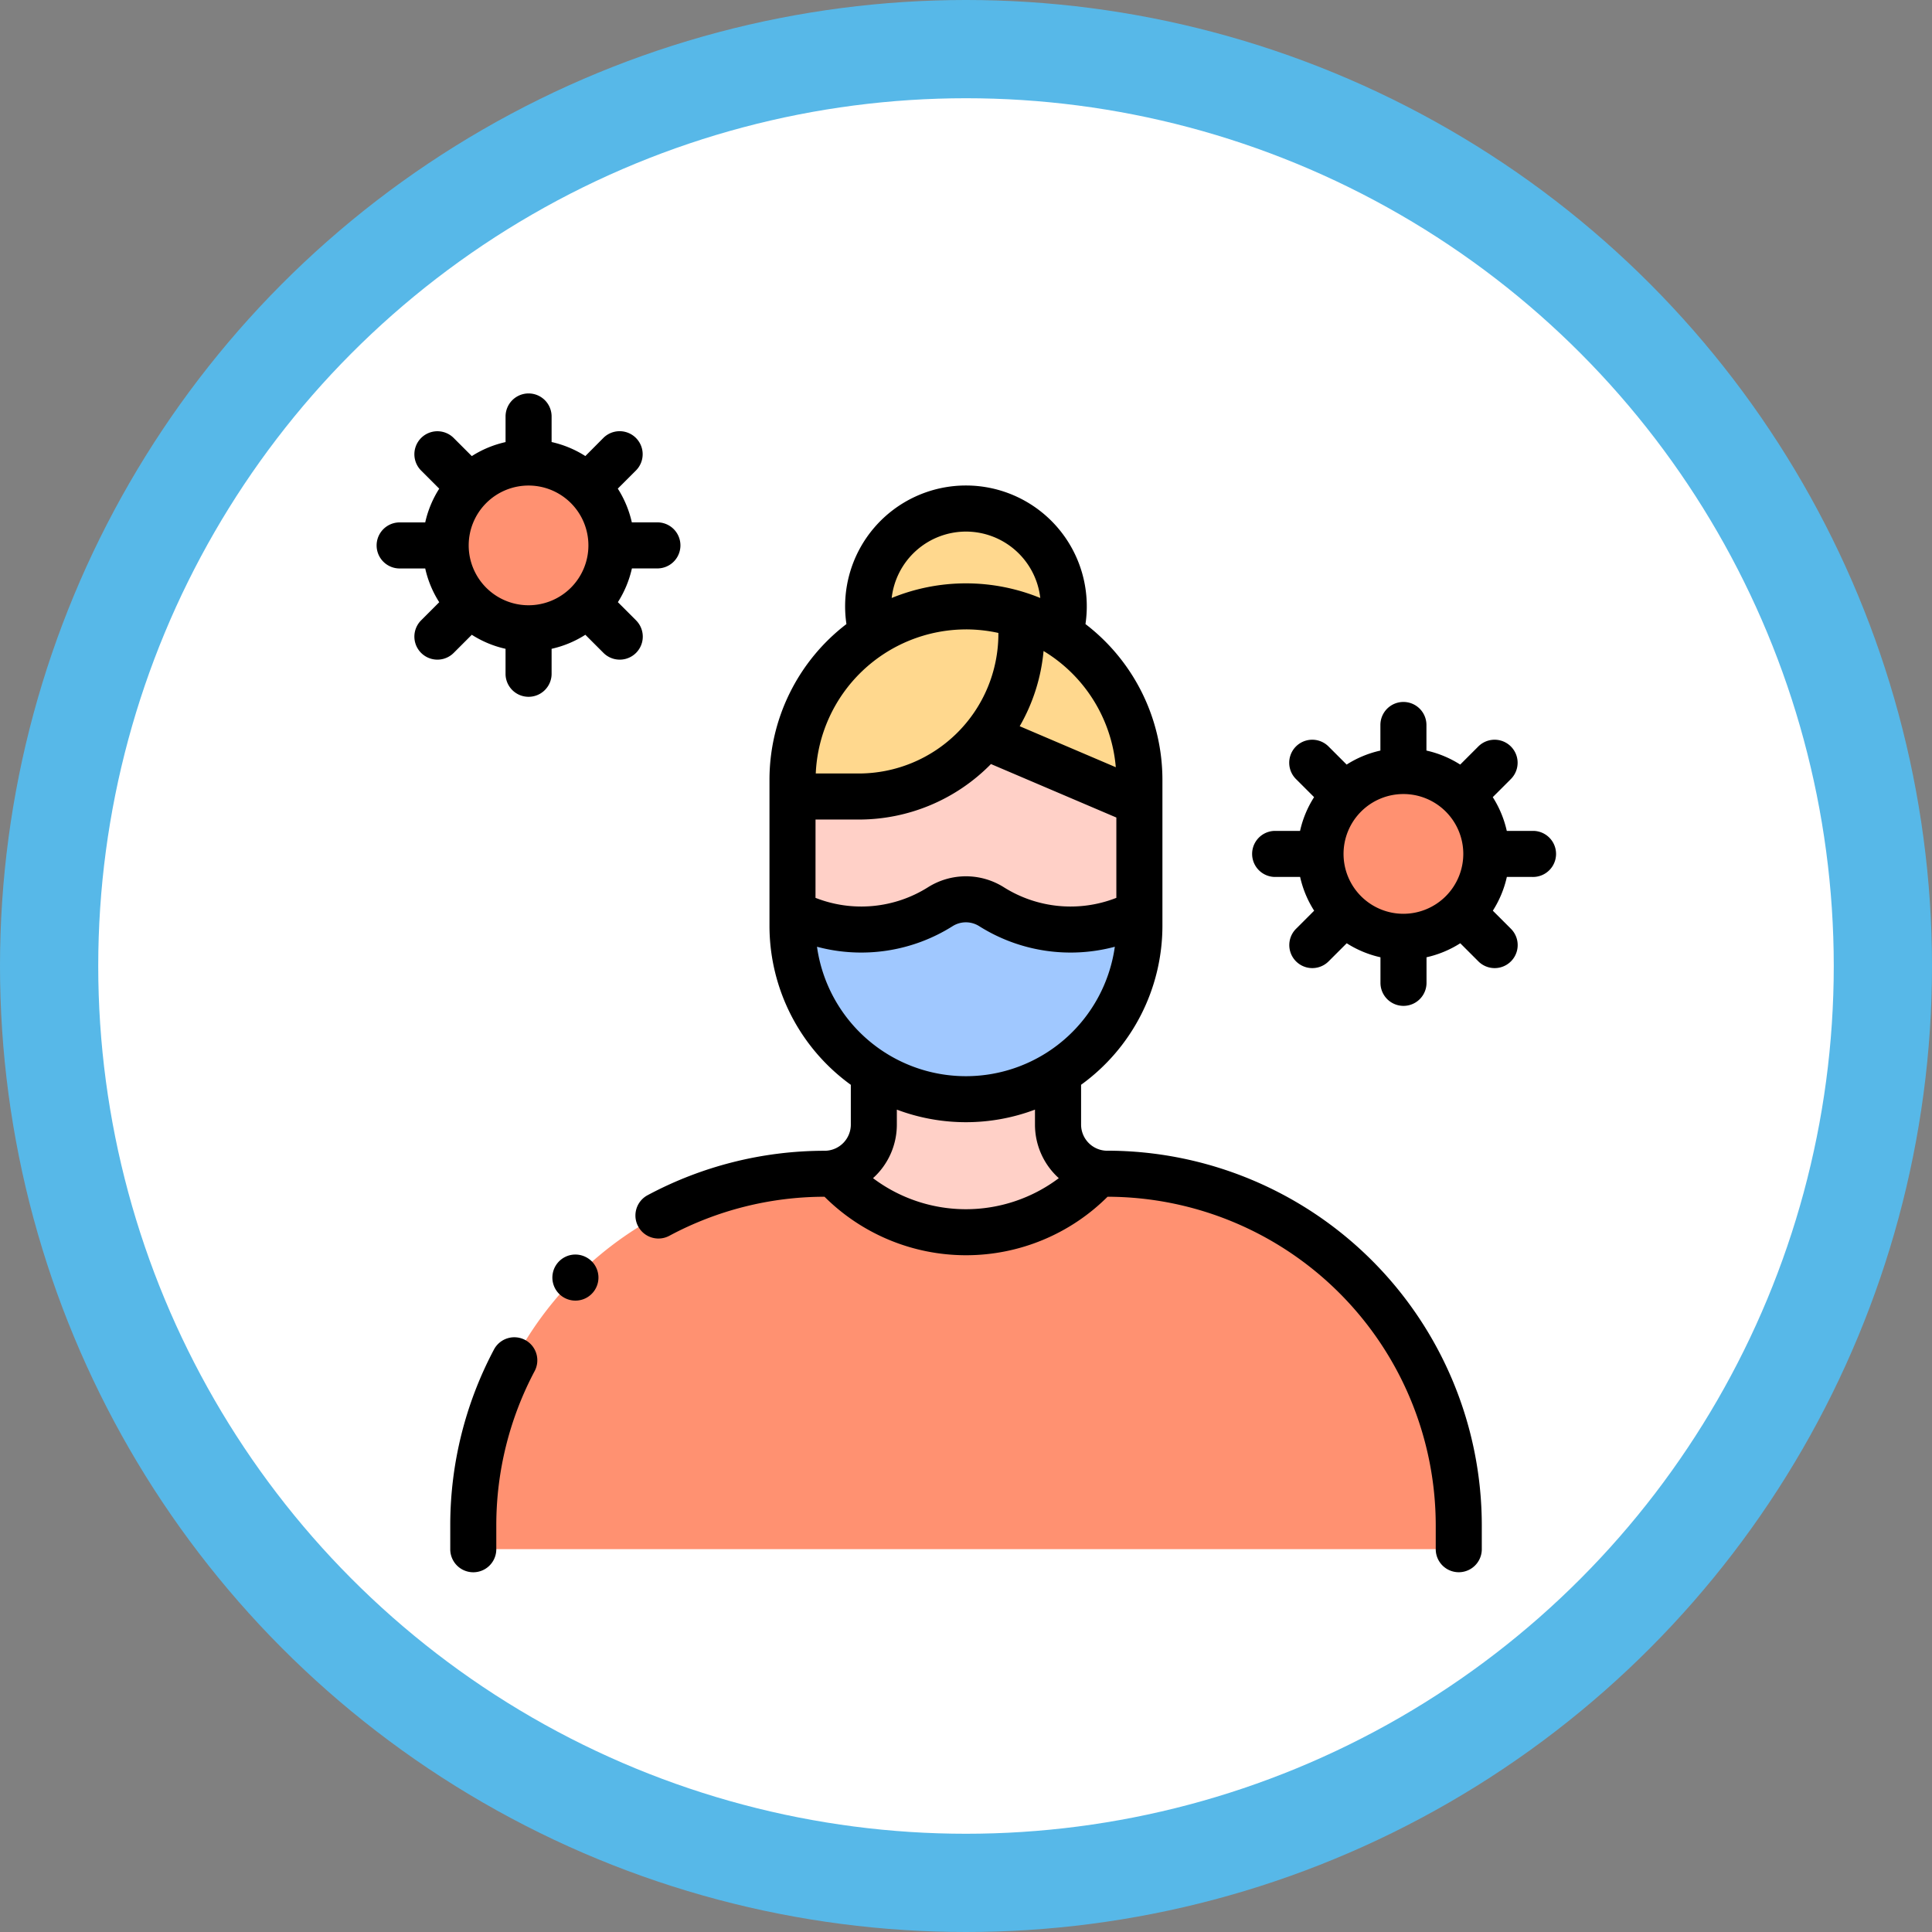 <svg xmlns="http://www.w3.org/2000/svg" width="118" height="118" viewBox="0 0 118 118">
  <rect x="0" y="0" width="118" height="118" fill="#808080" stroke="none"/>
  <g id="Grupo_3891" data-name="Grupo 3891" transform="translate(-72 -1620.97)">
    <g id="Grupo_2193" data-name="Grupo 2193" transform="translate(-3 1427.192)">
      <g id="Grupo_1173" data-name="Grupo 1173">
        <circle id="Elipse_520" data-name="Elipse 520" cx="59" cy="59" r="59" transform="translate(75 193.778)" fill="#57b8e8"/>
        <circle id="Elipse_521" data-name="Elipse 521" cx="53" cy="53" r="53" transform="translate(81 199.778)" fill="#fff"/>
      </g>
    </g>
    <g id="Grupo_3366" data-name="Grupo 3366" transform="translate(-2733.355 -2.831)">
      <g id="Grupo_3364" data-name="Grupo 3364">
        <path id="Trazado_5593" data-name="Trazado 5593" d="M2870.087,1662.52a5.974,5.974,0,1,0-11.467,0Z" fill="#ffd88e"/>
        <path id="Trazado_5594" data-name="Trazado 5594" d="M2864.353,1660.836a10.594,10.594,0,0,0-10.594,10.594v8.911a10.594,10.594,0,1,0,21.187.205v-9.116A10.6,10.6,0,0,0,2864.353,1660.836Z" fill="#ffd0c7"/>
        <path id="Trazado_5595" data-name="Trazado 5595" d="M2867.372,1661.275l-1.519,7.65,9.093,3.879v-1.374A10.6,10.6,0,0,0,2867.372,1661.275Z" fill="#ffd88e"/>
        <path id="Trazado_5596" data-name="Trazado 5596" d="M2864.353,1660.836a10.594,10.594,0,0,0-10.594,10.594v1.019h4.045a9.928,9.928,0,0,0,9.929-9.927v-1.131A10.587,10.587,0,0,0,2864.353,1660.836Z" fill="#ffd88e"/>
        <g id="Grupo_3362" data-name="Grupo 3362">
          <path id="Trazado_5597" data-name="Trazado 5597" d="M2858.728,1688.9v3.584a3,3,0,0,1-3,3,21.468,21.468,0,0,0-21.468,21.468h0v1.465h60.187v-1.465a21.469,21.469,0,0,0-21.468-21.468h0a3,3,0,0,1-3-3v-3.607Z" fill="#ff9171"/>
        </g>
        <path id="Trazado_5598" data-name="Trazado 5598" d="M2856.686,1695.887a10.842,10.842,0,0,0,15.333,0h0l.515-.429a3,3,0,0,1-2.556-2.968v-3.607l-11.25.023v3.584a3,3,0,0,1-2.8,2.993Z" fill="#ffd0c7"/>
        <path id="Trazado_5599" data-name="Trazado 5599" d="M2864.353,1690.935a10.592,10.592,0,0,0,10.591-10.591v-.8a9.052,9.052,0,0,1-9.03-.364,2.93,2.93,0,0,0-3.123,0,9.051,9.051,0,0,1-9.029.364v.8a10.591,10.591,0,0,0,10.591,10.591Z" fill="#a0c8ff"/>
        <g id="Grupo_3363" data-name="Grupo 3363">
          <circle id="Elipse_576" data-name="Elipse 576" cx="5.063" cy="5.063" r="5.063" transform="translate(2832.571 1652.049)" fill="#ff9171"/>
          <circle id="Elipse_577" data-name="Elipse 577" cx="5.063" cy="5.063" r="5.063" transform="translate(2886.009 1670.893)" fill="#ff9171"/>
        </g>
      </g>
      <g id="Grupo_3365" data-name="Grupo 3365">
        <path id="Trazado_5600" data-name="Trazado 5600" d="M2844.2,1661.686l-1.107-1.107a6.463,6.463,0,0,0,.857-2.061h1.557a1.406,1.406,0,0,0,0-2.813h-1.562a6.453,6.453,0,0,0-.857-2.061l1.107-1.106a1.406,1.406,0,1,0-1.989-1.989l-1.1,1.106a6.445,6.445,0,0,0-2.061-.856v-1.562a1.406,1.406,0,0,0-2.812,0v1.565a6.441,6.441,0,0,0-2.062.856l-1.106-1.106a1.406,1.406,0,0,0-1.989,1.989h0l1.106,1.106a6.413,6.413,0,0,0-.856,2.061h-1.562a1.406,1.406,0,1,0,0,2.813h1.562a6.413,6.413,0,0,0,.856,2.061l-1.106,1.107a1.406,1.406,0,0,0,1.989,1.989l1.106-1.107a6.407,6.407,0,0,0,2.061.857v1.562a1.407,1.407,0,0,0,2.813,0v-1.562a6.425,6.425,0,0,0,2.061-.857l1.107,1.107a1.406,1.406,0,0,0,1.989-1.989h0Zm-6.563-.918a3.656,3.656,0,1,1,3.656-3.656,3.656,3.656,0,0,1-3.656,3.656Z"/>
        <path id="Trazado_5601" data-name="Trazado 5601" d="M2898.946,1674.549h-1.562a6.439,6.439,0,0,0-.856-2.061l1.106-1.106a1.406,1.406,0,0,0-1.989-1.989h0l-1.106,1.106a6.419,6.419,0,0,0-2.062-.856v-1.563a1.406,1.406,0,0,0-2.812,0v1.563a6.441,6.441,0,0,0-2.062.856l-1.106-1.106a1.406,1.406,0,0,0-1.989,1.989l1.107,1.106a6.409,6.409,0,0,0-.857,2.061H2883.2a1.407,1.407,0,0,0,0,2.813h1.562a6.409,6.409,0,0,0,.857,2.061l-1.106,1.106a1.406,1.406,0,1,0,1.988,1.989l1.107-1.106a6.427,6.427,0,0,0,2.061.856v1.562a1.406,1.406,0,0,0,2.813,0v-1.562a6.445,6.445,0,0,0,2.061-.856l1.106,1.106a1.406,1.406,0,0,0,1.989-1.989l-1.106-1.106a6.439,6.439,0,0,0,.856-2.061h1.562a1.407,1.407,0,0,0,.075-2.813Zm-7.875,5.063a3.657,3.657,0,1,1,3.657-3.657h0a3.661,3.661,0,0,1-3.657,3.657Z"/>
        <path id="Trazado_5602" data-name="Trazado 5602" d="M2872.978,1694.084a1.6,1.6,0,0,1-1.594-1.594v-2.434a11.989,11.989,0,0,0,4.968-9.715v-8.911a11.985,11.985,0,0,0-4.7-9.513,7.38,7.38,0,1,0-14.6,0,11.984,11.984,0,0,0-4.7,9.515v8.911a11.988,11.988,0,0,0,4.968,9.715v2.434a1.6,1.6,0,0,1-1.593,1.594,22.918,22.918,0,0,0-10.823,2.716,1.406,1.406,0,1,0,1.333,2.476,20.1,20.1,0,0,1,9.477-2.384,12.243,12.243,0,0,0,17.287,0,20.085,20.085,0,0,1,20.044,20.062v1.465a1.406,1.406,0,1,0,2.813,0v-1.465a22.9,22.9,0,0,0-22.875-22.875Zm-17.813-20.228h2.639a11.3,11.3,0,0,0,8.075-3.39l7.659,3.267v4.906a7.643,7.643,0,0,1-6.874-.649,4.343,4.343,0,0,0-4.627,0,7.643,7.643,0,0,1-6.874.649Zm18.34-3.195-5.87-2.505a11.242,11.242,0,0,0,1.457-4.594,9.194,9.194,0,0,1,4.412,7.1Zm-9.151-14.393a4.574,4.574,0,0,1,4.538,4.056,11.975,11.975,0,0,0-9.076,0,4.572,4.572,0,0,1,4.538-4.056Zm0,5.974a9.288,9.288,0,0,1,1.979.217v.061a8.532,8.532,0,0,1-8.523,8.523h-2.631a9.2,9.2,0,0,1,9.174-8.8Zm-9.1,19.383a10.463,10.463,0,0,0,8.286-1.259,1.52,1.52,0,0,1,1.618,0,10.465,10.465,0,0,0,8.287,1.259,9.185,9.185,0,0,1-18.191,0Zm3.422,14.134a4.4,4.4,0,0,0,1.455-3.269v-.917a11.969,11.969,0,0,0,8.437,0v.917a4.4,4.4,0,0,0,1.455,3.269,9.434,9.434,0,0,1-11.347,0Z"/>
        <path id="Trazado_5603" data-name="Trazado 5603" d="M2837.427,1705.641a1.406,1.406,0,0,0-1.9.58,22.905,22.905,0,0,0-2.672,10.738v1.465a1.406,1.406,0,1,0,2.812,0v-1.465a20.1,20.1,0,0,1,2.342-9.416A1.408,1.408,0,0,0,2837.427,1705.641Z"/>
        <path id="Trazado_5604" data-name="Trazado 5604" d="M2840.5,1700.424a1.407,1.407,0,1,0,.994.412A1.425,1.425,0,0,0,2840.5,1700.424Z"/>
      </g>
    </g>
  </g>
</svg>
